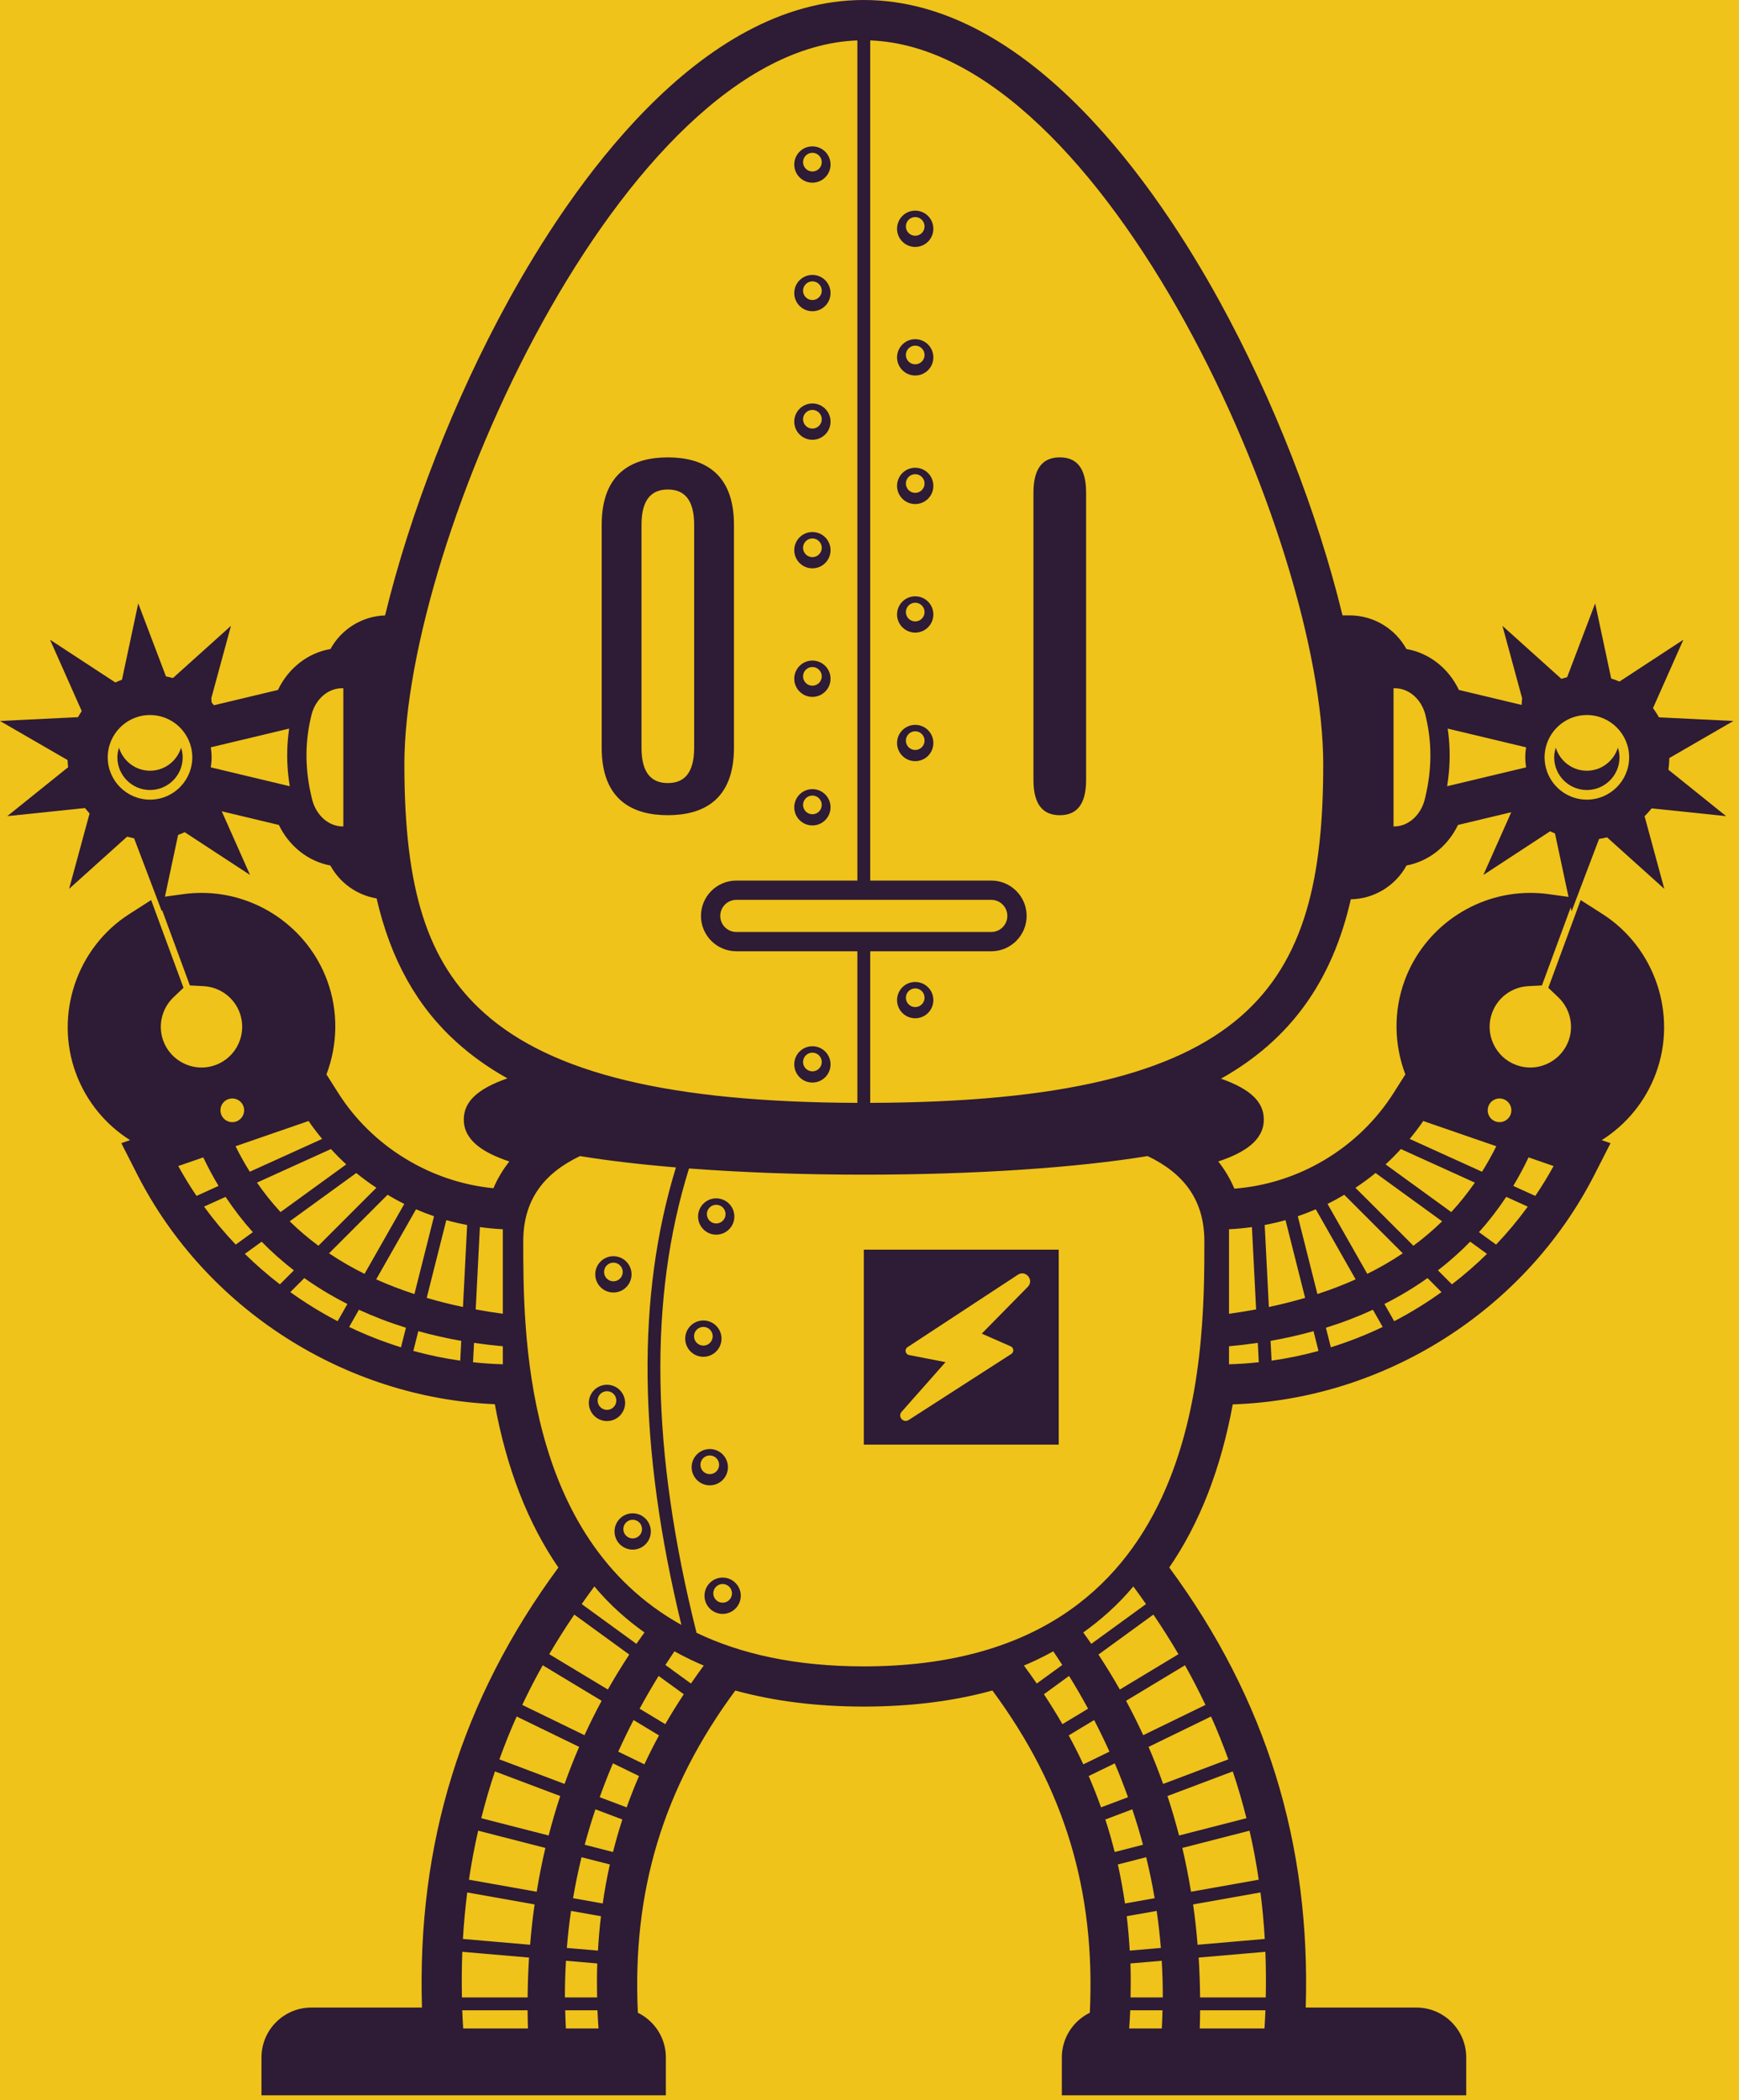 <?xml version="1.0" encoding="UTF-8"?>
<svg width="217px" height="262px" viewBox="0 0 217 262" version="1.1" xmlns="http://www.w3.org/2000/svg" xmlns:xlink="http://www.w3.org/1999/xlink" style="background: #EFC319;">
    <!-- Generator: Sketch 59.1 (86144) - https://sketch.com -->
    <title>Hallebot outlines</title>
    <desc>Created with Sketch.</desc>
    <g id="Hallebot-outlines" stroke="none" stroke-width="1" fill="none" fill-rule="evenodd">
        <rect fill="#EFC319" x="0" y="0" width="217" height="262"></rect>
        <g id="Group" fill="#2E1B36">
            <path d="M27.399,100.593 L31.202,109.147 L22.389,103.38 L20.193,113.68 L16.454,103.835 L8.623,110.877 L11.385,100.714 L0.909,101.809 L9.118,95.21 L-3.4283687e-13,89.938 L10.52,89.424 L6.242,79.8 L15.055,85.568 L17.25,75.267 L20.989,85.113 L28.821,78.07 L26.366,87.105 L26.5,88.851 C16.833,87.617 12,89.333 12,94 C12,98.667 17.133,100.864 27.399,100.593 Z" id="Fill-32"></path>
            <path d="M189.936,87.105 L187.481,78.07 L195.313,85.113 L199.052,75.267 L201.248,85.568 L210.06,79.8 L205.782,89.424 L216.302,89.938 L207.184,95.21 L215.392,101.809 L204.917,100.714 L207.679,110.877 L199.847,103.835 L196.109,113.681 L193.914,103.38 L185.101,109.147 L188.904,100.593 C199.635,101.864 205,99.833 205,94.5 C205,89.167 199.928,87.359 189.785,89.077 L189.936,87.105 Z" id="Fill-33"></path>
            <path d="M22.596,93.271 C22.079,94.929 20.548,96.144 18.721,96.144 C16.896,96.144 15.365,94.929 14.848,93.271 C14.729,93.654 14.646,94.052 14.646,94.474 C14.646,96.721 16.474,98.549 18.721,98.549 C20.97,98.549 22.798,96.721 22.798,94.474 C22.798,94.052 22.715,93.654 22.596,93.271" id="Fill-36"></path>
            <path d="M198.013,98.55 C200.26,98.55 202.088,96.722 202.088,94.474 C202.088,94.053 202.005,93.654 201.886,93.272 C201.369,94.929 199.838,96.145 198.013,96.145 C196.187,96.145 194.656,94.929 194.138,93.272 C194.019,93.654 193.937,94.053 193.937,94.474 C193.937,96.722 195.765,98.55 198.013,98.55" id="Fill-37"></path>
            <path d="M101.375,19.061 C102.019,19.061 102.541,19.582 102.541,20.227 C102.541,20.87 102.019,21.392 101.375,21.392 C100.731,21.392 100.209,20.87 100.209,20.227 C100.209,19.582 100.731,19.061 101.375,19.061 M101.375,22.788 C102.625,22.788 103.639,21.773 103.639,20.523 C103.639,19.273 102.625,18.259 101.375,18.259 C100.125,18.259 99.111,19.273 99.111,20.523 C99.111,21.773 100.125,22.788 101.375,22.788" id="Fill-38"></path>
            <path d="M101.375,35.097 C102.019,35.097 102.541,35.619 102.541,36.263 C102.541,36.907 102.019,37.428 101.375,37.428 C100.731,37.428 100.209,36.907 100.209,36.263 C100.209,35.619 100.731,35.097 101.375,35.097 M101.375,38.824 C102.625,38.824 103.639,37.81 103.639,36.559 C103.639,35.309 102.625,34.295 101.375,34.295 C100.125,34.295 99.111,35.309 99.111,36.559 C99.111,37.81 100.125,38.824 101.375,38.824" id="Fill-39"></path>
            <path d="M114.204,27.078 C114.848,27.078 115.37,27.601 115.37,28.244 C115.37,28.889 114.848,29.41 114.204,29.41 C113.56,29.41 113.039,28.889 113.039,28.244 C113.039,27.601 113.56,27.078 114.204,27.078 M114.204,30.805 C115.455,30.805 116.469,29.791 116.469,28.541 C116.469,27.291 115.455,26.276 114.204,26.276 C112.953,26.276 111.939,27.291 111.939,28.541 C111.939,29.791 112.953,30.805 114.204,30.805" id="Fill-40"></path>
            <path d="M101.375,51.133 C102.019,51.133 102.541,51.654 102.541,52.299 C102.541,52.942 102.019,53.464 101.375,53.464 C100.731,53.464 100.209,52.942 100.209,52.299 C100.209,51.654 100.731,51.133 101.375,51.133 M101.375,54.86 C102.625,54.86 103.639,53.846 103.639,52.595 C103.639,51.345 102.625,50.331 101.375,50.331 C100.125,50.331 99.111,51.345 99.111,52.595 C99.111,53.846 100.125,54.86 101.375,54.86" id="Fill-41"></path>
            <path d="M114.204,43.115 C114.848,43.115 115.37,43.636 115.37,44.281 C115.37,44.924 114.848,45.446 114.204,45.446 C113.56,45.446 113.039,44.924 113.039,44.281 C113.039,43.636 113.56,43.115 114.204,43.115 M114.204,46.842 C115.455,46.842 116.469,45.828 116.469,44.577 C116.469,43.327 115.455,42.313 114.204,42.313 C112.953,42.313 111.939,43.327 111.939,44.577 C111.939,45.828 112.953,46.842 114.204,46.842" id="Fill-42"></path>
            <path d="M101.375,67.169 C102.019,67.169 102.541,67.69 102.541,68.335 C102.541,68.978 102.019,69.5 101.375,69.5 C100.731,69.5 100.209,68.978 100.209,68.335 C100.209,67.69 100.731,67.169 101.375,67.169 M101.375,70.896 C102.625,70.896 103.639,69.882 103.639,68.631 C103.639,67.381 102.625,66.367 101.375,66.367 C100.125,66.367 99.111,67.381 99.111,68.631 C99.111,69.882 100.125,70.896 101.375,70.896" id="Fill-43"></path>
            <path d="M114.204,59.151 C114.848,59.151 115.37,59.672 115.37,60.317 C115.37,60.96 114.848,61.482 114.204,61.482 C113.56,61.482 113.039,60.96 113.039,60.317 C113.039,59.672 113.56,59.151 114.204,59.151 M114.204,62.878 C115.455,62.878 116.469,61.864 116.469,60.613 C116.469,59.363 115.455,58.349 114.204,58.349 C112.953,58.349 111.939,59.363 111.939,60.613 C111.939,61.864 112.953,62.878 114.204,62.878" id="Fill-44"></path>
            <path d="M101.375,83.206 C102.019,83.206 102.541,83.727 102.541,84.371 C102.541,85.014 102.019,85.537 101.375,85.537 C100.731,85.537 100.209,85.014 100.209,84.371 C100.209,83.727 100.731,83.206 101.375,83.206 M101.375,86.933 C102.625,86.933 103.639,85.918 103.639,84.668 C103.639,83.418 102.625,82.403 101.375,82.403 C100.125,82.403 99.111,83.418 99.111,84.668 C99.111,85.918 100.125,86.933 101.375,86.933" id="Fill-45"></path>
            <path d="M114.204,75.187 C114.848,75.187 115.37,75.708 115.37,76.353 C115.37,76.996 114.848,77.518 114.204,77.518 C113.56,77.518 113.039,76.996 113.039,76.353 C113.039,75.708 113.56,75.187 114.204,75.187 M114.204,78.914 C115.455,78.914 116.469,77.9 116.469,76.649 C116.469,75.399 115.455,74.385 114.204,74.385 C112.953,74.385 111.939,75.399 111.939,76.649 C111.939,77.9 112.953,78.914 114.204,78.914" id="Fill-46"></path>
            <path d="M101.375,99.242 C102.019,99.242 102.541,99.764 102.541,100.408 C102.541,101.051 102.019,101.573 101.375,101.573 C100.731,101.573 100.209,101.051 100.209,100.408 C100.209,99.764 100.731,99.242 101.375,99.242 M101.375,102.969 C102.625,102.969 103.639,101.955 103.639,100.704 C103.639,99.454 102.625,98.44 101.375,98.44 C100.125,98.44 99.111,99.454 99.111,100.704 C99.111,101.955 100.125,102.969 101.375,102.969" id="Fill-47"></path>
            <path d="M114.204,93.555 C113.56,93.555 113.039,93.033 113.039,92.389 C113.039,91.746 113.56,91.224 114.204,91.224 C114.848,91.224 115.37,91.746 115.37,92.389 C115.37,93.033 114.848,93.555 114.204,93.555 M114.204,90.422 C112.953,90.422 111.939,91.436 111.939,92.686 C111.939,93.937 112.953,94.951 114.204,94.951 C115.455,94.951 116.469,93.937 116.469,92.686 C116.469,91.436 115.455,90.422 114.204,90.422" id="Fill-48"></path>
            <path d="M101.375,133.645 C100.731,133.645 100.209,133.123 100.209,132.479 C100.209,131.836 100.731,131.314 101.375,131.314 C102.019,131.314 102.541,131.836 102.541,132.479 C102.541,133.123 102.019,133.645 101.375,133.645 M101.375,130.512 C100.125,130.512 99.111,131.526 99.111,132.776 C99.111,134.027 100.125,135.041 101.375,135.041 C102.625,135.041 103.639,134.027 103.639,132.776 C103.639,131.526 102.625,130.512 101.375,130.512" id="Fill-49"></path>
            <path d="M114.204,125.627 C113.56,125.627 113.039,125.105 113.039,124.461 C113.039,123.818 113.56,123.296 114.204,123.296 C114.848,123.296 115.37,123.818 115.37,124.461 C115.37,125.105 114.848,125.627 114.204,125.627 M114.204,122.494 C112.953,122.494 111.939,123.508 111.939,124.758 C111.939,126.009 112.953,127.023 114.204,127.023 C115.455,127.023 116.469,126.009 116.469,124.758 C116.469,123.508 115.455,122.494 114.204,122.494" id="Fill-50"></path>
            <path d="M86.62,93.276 C86.62,96.481 85.338,97.683 83.335,97.683 C81.33,97.683 80.049,96.481 80.049,93.276 L80.049,65.471 C80.049,62.266 81.33,61.063 83.335,61.063 C85.338,61.063 86.62,62.266 86.62,65.471 L86.62,93.276 Z M91.588,93.276 L91.588,65.471 C91.588,58.819 87.581,57.056 83.335,57.056 C79.088,57.056 75.081,58.819 75.081,65.471 L75.081,93.276 C75.081,99.927 79.088,101.69 83.335,101.69 C87.581,101.69 91.588,99.927 91.588,93.276 L91.588,93.276 Z" id="Fill-51"></path>
            <path d="M132.245,101.692 C134.248,101.692 135.53,100.49 135.53,97.285 L135.53,61.462 C135.53,58.256 134.248,57.054 132.245,57.054 C130.241,57.054 128.959,58.256 128.959,61.462 L128.959,97.285 C128.959,100.49 130.241,101.692 132.245,101.692" id="Fill-52"></path>
            <path d="M76.543,157.506 C77.187,157.506 77.709,158.028 77.709,158.672 C77.709,159.315 77.187,159.837 76.543,159.837 C75.899,159.837 75.377,159.315 75.377,158.672 C75.377,158.028 75.899,157.506 76.543,157.506 M76.543,161.233 C77.793,161.233 78.807,160.219 78.807,158.968 C78.807,157.718 77.793,156.704 76.543,156.704 C75.293,156.704 74.279,157.718 74.279,158.968 C74.279,160.219 75.293,161.233 76.543,161.233" id="Fill-53"></path>
            <path d="M86.603,166.69 C86.603,166.046 87.124,165.524 87.769,165.524 C88.412,165.524 88.934,166.046 88.934,166.69 C88.934,167.334 88.412,167.856 87.769,167.856 C87.124,167.856 86.603,167.334 86.603,166.69 M90.033,166.987 C90.033,165.736 89.019,164.723 87.769,164.723 C86.518,164.723 85.504,165.736 85.504,166.987 C85.504,168.237 86.518,169.251 87.769,169.251 C89.019,169.251 90.033,168.237 90.033,166.987" id="Fill-54"></path>
            <path d="M89.372,150.29 C90.016,150.29 90.538,150.812 90.538,151.456 C90.538,152.099 90.016,152.621 89.372,152.621 C88.728,152.621 88.206,152.099 88.206,151.456 C88.206,150.812 88.728,150.29 89.372,150.29 M89.372,154.017 C90.622,154.017 91.636,153.003 91.636,151.752 C91.636,150.502 90.622,149.488 89.372,149.488 C88.122,149.488 87.108,150.502 87.108,151.752 C87.108,153.003 88.122,154.017 89.372,154.017" id="Fill-55"></path>
            <path d="M75.741,175.874 C75.097,175.874 74.575,175.351 74.575,174.708 C74.575,174.065 75.097,173.542 75.741,173.542 C76.385,173.542 76.907,174.065 76.907,174.708 C76.907,175.351 76.385,175.874 75.741,175.874 M78.005,175.005 C78.005,173.755 76.991,172.74 75.741,172.74 C74.491,172.74 73.477,173.755 73.477,175.005 C73.477,176.256 74.491,177.269 75.741,177.269 C76.991,177.269 78.005,176.256 78.005,175.005" id="Fill-56"></path>
            <path d="M87.405,182.726 C87.405,182.082 87.926,181.56 88.571,181.56 C89.214,181.56 89.736,182.082 89.736,182.726 C89.736,183.37 89.214,183.892 88.571,183.892 C87.926,183.892 87.405,183.37 87.405,182.726 M90.835,183.023 C90.835,181.772 89.821,180.759 88.571,180.759 C87.32,180.759 86.306,181.772 86.306,183.023 C86.306,184.273 87.32,185.287 88.571,185.287 C89.821,185.287 90.835,184.273 90.835,183.023" id="Fill-57"></path>
            <path d="M77.783,190.745 C77.783,190.101 78.305,189.579 78.949,189.579 C79.593,189.579 80.114,190.101 80.114,190.745 C80.114,191.389 79.593,191.91 78.949,191.91 C78.305,191.91 77.783,191.389 77.783,190.745 M81.213,191.042 C81.213,189.791 80.199,188.777 78.949,188.777 C77.698,188.777 76.684,189.791 76.684,191.042 C76.684,192.292 77.698,193.306 78.949,193.306 C80.199,193.306 81.213,192.292 81.213,191.042" id="Fill-58"></path>
            <path d="M90.174,199.928 C89.53,199.928 89.008,199.406 89.008,198.762 C89.008,198.118 89.53,197.597 90.174,197.597 C90.818,197.597 91.34,198.118 91.34,198.762 C91.34,199.406 90.818,199.928 90.174,199.928 M90.174,196.795 C88.924,196.795 87.91,197.809 87.91,199.059 C87.91,200.31 88.924,201.324 90.174,201.324 C91.424,201.324 92.438,200.31 92.438,199.059 C92.438,197.809 91.424,196.795 90.174,196.795" id="Fill-59"></path>
            <path d="M185.733,137.994 C186.015,137.229 186.864,136.837 187.629,137.119 C188.395,137.402 188.787,138.251 188.504,139.016 C188.222,139.782 187.373,140.173 186.608,139.891 C185.842,139.609 185.451,138.76 185.733,137.994 L185.733,137.994 Z M191.582,149.183 L188.83,147.935 C189.521,146.794 190.154,145.605 190.74,144.377 L193.863,145.456 C193.16,146.739 192.395,147.981 191.582,149.183 L191.582,149.183 Z M181.177,160.216 L179.433,158.468 C180.862,157.362 182.207,156.173 183.457,154.892 L185.552,156.413 C184.171,157.769 182.709,159.038 181.177,160.216 L181.177,160.216 Z M153.361,167.939 C154.582,167.828 155.779,167.685 156.955,167.512 L157.078,169.933 C155.846,170.064 154.607,170.153 153.361,170.186 L153.361,167.939 Z M107.789,207.871 C99.218,207.871 92.379,206.303 86.916,203.682 C81.231,181 80.913,161.989 85.978,145.758 C92.506,146.252 99.92,146.533 107.789,146.533 C121.886,146.533 134.536,145.636 143.202,144.213 C147.73,146.372 150.285,149.702 150.285,154.839 C150.285,169.344 150.285,207.871 107.789,207.871 L107.789,207.871 Z M149.711,253.04 C149.734,252.281 149.749,251.524 149.754,250.772 L157.909,250.772 C157.881,251.522 157.835,252.282 157.79,253.04 L149.711,253.04 Z M131.431,205.994 C131.811,206.561 132.194,207.125 132.558,207.695 L129.371,210.012 C128.852,209.262 128.325,208.513 127.771,207.769 C128.696,207.384 129.972,206.8 131.431,205.994 L131.431,205.994 Z M136.178,205.061 C135.851,204.584 135.511,204.112 135.172,203.64 C137.273,202.142 139.465,200.251 141.422,197.897 C141.969,198.627 142.485,199.363 143.004,200.098 L136.178,205.061 Z M139.739,210.76 C138.902,209.284 138.01,207.83 137.069,206.397 L143.926,201.41 C145.041,203.042 146.075,204.69 147.053,206.35 L139.739,210.76 Z M142.656,216.455 C141.988,215.006 141.277,213.576 140.515,212.164 L147.868,207.732 C148.789,209.364 149.63,211.014 150.423,212.676 L142.656,216.455 Z M145.14,222.536 C144.581,220.977 143.982,219.434 143.322,217.915 L151.119,214.122 C151.915,215.882 152.62,217.667 153.276,219.467 L145.14,222.536 Z M147.128,228.967 C146.694,227.307 146.222,225.662 145.681,224.045 L153.827,220.973 C154.48,222.892 155.04,224.84 155.538,226.81 L147.128,228.967 Z M157.072,234.481 L148.62,235.983 C148.314,234.139 147.962,232.313 147.534,230.519 L155.921,228.367 C156.384,230.375 156.766,232.413 157.072,234.481 L157.072,234.481 Z M149.442,242.597 C149.298,240.903 149.123,239.221 148.881,237.565 L157.287,236.072 C157.53,237.978 157.711,239.911 157.824,241.873 L149.442,242.597 Z M141.077,249.168 C141.106,247.739 141.108,246.323 141.059,244.93 L144.965,244.593 C145.054,246.11 145.104,247.633 145.098,249.168 L141.077,249.168 Z M140.903,253.04 C140.955,252.281 141.006,251.521 141.037,250.772 L145.062,250.772 C145.043,251.526 145.016,252.282 144.974,253.04 L140.903,253.04 Z M140.598,239.037 L144.336,238.373 C144.559,239.904 144.733,241.444 144.857,242.994 L140.973,243.328 C140.89,241.88 140.769,240.449 140.598,239.037 L140.598,239.037 Z M143.024,231.676 C143.439,233.369 143.792,235.074 144.082,236.789 L140.379,237.448 C140.139,235.805 139.852,234.18 139.489,232.582 L143.024,231.676 Z M141.292,225.702 C141.785,227.166 142.229,228.64 142.628,230.121 L139.096,231.028 C138.749,229.661 138.368,228.307 137.927,226.971 L141.292,225.702 Z M139.105,219.967 C139.705,221.366 140.247,222.775 140.757,224.19 L137.393,225.459 C136.921,224.144 136.414,222.839 135.85,221.55 L139.105,219.967 Z M132.574,215.079 C131.852,213.826 131.08,212.581 130.263,211.345 L133.404,209.062 C134.238,210.416 135.031,211.778 135.776,213.149 L132.574,215.079 Z M136.533,214.566 C137.212,215.871 137.843,217.185 138.442,218.505 L135.181,220.092 C134.614,218.878 134.007,217.674 133.357,216.48 L136.533,214.566 Z M157.947,249.168 L149.752,249.168 C149.735,247.494 149.681,245.833 149.574,244.195 L157.9,243.477 C157.973,245.346 157.987,247.244 157.947,249.168 L157.947,249.168 Z M86.219,210.012 L83.032,207.695 C83.397,207.125 83.779,206.561 84.158,205.994 C85.618,206.8 86.894,207.385 87.819,207.769 C87.265,208.513 86.738,209.262 86.219,210.012 L86.219,210.012 Z M57.681,250.772 L65.836,250.772 C65.841,251.524 65.857,252.281 65.879,253.04 L57.8,253.04 C57.755,252.282 57.709,251.522 57.681,250.772 L57.681,250.772 Z M72.586,200.098 C73.106,199.363 73.621,198.627 74.169,197.897 C76.125,200.251 78.317,202.142 80.418,203.639 C80.078,204.112 79.739,204.584 79.411,205.061 L72.586,200.098 Z M75.851,210.76 L68.537,206.35 C69.516,204.691 70.549,203.042 71.664,201.41 L78.522,206.397 C77.58,207.83 76.688,209.285 75.851,210.76 L75.851,210.76 Z M79.814,213.149 C80.56,211.779 81.352,210.416 82.186,209.062 L85.326,211.346 C84.51,212.581 83.738,213.826 83.016,215.079 L79.814,213.149 Z M77.148,218.505 C77.747,217.185 78.379,215.871 79.058,214.566 L82.233,216.48 C81.582,217.674 80.976,218.878 80.409,220.091 L77.148,218.505 Z M74.833,224.19 C75.343,222.775 75.885,221.366 76.485,219.966 L79.74,221.55 C79.177,222.839 78.669,224.144 78.197,225.458 L74.833,224.19 Z M72.962,230.121 C73.361,228.64 73.805,227.166 74.299,225.702 L77.663,226.971 C77.223,228.307 76.841,229.661 76.493,231.028 L72.962,230.121 Z M75.211,237.448 L71.508,236.789 C71.799,235.074 72.151,233.369 72.566,231.676 L76.101,232.582 C75.738,234.18 75.451,235.805 75.211,237.448 L75.211,237.448 Z M70.625,244.593 L74.531,244.93 C74.482,246.323 74.483,247.739 74.514,249.168 L70.492,249.168 C70.486,247.633 70.536,246.11 70.625,244.593 L70.625,244.593 Z M74.617,243.328 L70.733,242.994 C70.858,241.444 71.031,239.904 71.255,238.373 L74.992,239.037 C74.821,240.449 74.7,241.88 74.617,243.328 L74.617,243.328 Z M66.709,237.565 C66.468,239.221 66.291,240.903 66.149,242.597 L57.766,241.873 C57.879,239.911 58.061,237.978 58.304,236.072 L66.709,237.565 Z M68.056,230.519 C67.627,232.313 67.276,234.139 66.97,235.983 L58.518,234.481 C58.824,232.413 59.206,230.375 59.669,228.367 L68.056,230.519 Z M69.909,224.045 C69.367,225.662 68.897,227.307 68.463,228.967 L60.053,226.81 C60.551,224.84 61.11,222.892 61.764,220.973 L69.909,224.045 Z M65.167,212.677 C65.961,211.014 66.802,209.364 67.723,207.732 L75.075,212.163 C74.313,213.575 73.602,215.006 72.935,216.455 L65.167,212.677 Z M72.269,217.915 C71.608,219.434 71.009,220.977 70.45,222.536 L62.315,219.467 C62.971,217.667 63.676,215.882 64.472,214.122 L72.269,217.915 Z M57.69,243.476 L66.016,244.195 C65.909,245.833 65.856,247.494 65.838,249.168 L57.643,249.168 C57.603,247.244 57.616,245.346 57.69,243.476 L57.69,243.476 Z M70.616,253.04 C70.574,252.282 70.547,251.526 70.528,250.772 L74.553,250.772 C74.584,251.521 74.635,252.281 74.687,253.04 L70.616,253.04 Z M72.377,144.213 C75.797,144.775 79.839,145.253 84.346,145.628 C79.403,161.74 79.636,180.485 85.026,202.698 C65.299,191.699 65.294,166.07 65.294,154.839 C65.294,149.702 67.848,146.372 72.377,144.213 L72.377,144.213 Z M59.026,169.932 L59.15,167.512 C60.325,167.685 61.523,167.828 62.744,167.939 L62.744,170.186 C61.497,170.153 60.258,170.064 59.026,169.932 L59.026,169.932 Z M30.552,156.413 L32.649,154.892 C33.898,156.173 35.243,157.362 36.672,158.468 L34.927,160.216 C33.397,159.038 31.934,157.769 30.552,156.413 L30.552,156.413 Z M25.364,144.377 C25.951,145.605 26.584,146.794 27.275,147.935 L24.524,149.183 C23.71,147.981 22.945,146.739 22.242,145.456 L25.364,144.377 Z M40.197,142.074 L31.171,146.168 C30.536,145.156 29.942,144.096 29.392,142.987 L38.505,139.839 C39.033,140.615 39.605,141.354 40.197,142.074 L40.197,142.074 Z M53.247,161.902 L55.692,152.205 C56.547,152.448 57.417,152.642 58.292,152.81 L57.772,163.04 C56.22,162.715 54.714,162.332 53.247,161.902 L53.247,161.902 Z M52.199,166.055 C53.926,166.533 55.708,166.943 57.557,167.265 L57.431,169.734 C55.45,169.453 53.495,169.047 51.577,168.52 L52.199,166.055 Z M44.788,163.383 C46.649,164.24 48.604,164.991 50.653,165.626 L50.038,168.069 C47.819,167.379 45.656,166.53 43.567,165.53 L44.788,163.383 Z M43.351,162.665 L42.13,164.813 C40.078,163.746 38.106,162.532 36.227,161.183 C36.754,160.656 37.342,160.065 37.974,159.432 C39.655,160.628 41.45,161.704 43.351,162.665 L43.351,162.665 Z M51.913,150.852 C52.651,151.17 53.4,151.462 54.161,151.722 L51.713,161.426 C50.064,160.888 48.47,160.28 46.942,159.593 L51.913,150.852 Z M48.36,149.043 C49.044,149.447 49.738,149.831 50.45,150.182 L45.488,158.908 C43.939,158.14 42.462,157.286 41.059,156.343 C44.006,153.391 47.027,150.369 48.36,149.043 L48.36,149.043 Z M44.457,146.326 C45.262,146.985 46.103,147.597 46.968,148.171 C46.648,148.486 46.262,148.87 45.788,149.344 C44.49,150.639 42.762,152.368 41.035,154.097 L39.735,155.399 C38.472,154.464 37.274,153.452 36.149,152.352 L44.457,146.326 Z M31.552,153.706 L29.415,155.256 C28.001,153.769 26.679,152.188 25.462,150.519 L28.149,149.301 C29.183,150.858 30.317,152.328 31.552,153.706 L31.552,153.706 Z M32.066,147.524 L41.297,143.336 C41.909,144 42.541,144.645 43.207,145.251 L35.008,151.199 C33.952,150.061 32.976,148.831 32.066,147.524 L32.066,147.524 Z M62.744,163.885 C61.597,163.728 60.47,163.547 59.361,163.343 L59.884,153.072 C60.831,153.202 61.783,153.3 62.744,153.339 L62.744,163.885 Z M50.46,95.351 C50.46,67.386 77.679,6.144 106.987,5.04 L106.987,109.846 L91.881,109.846 C89.45,109.846 87.471,111.824 87.471,114.255 C87.471,116.687 89.45,118.665 91.881,118.665 L106.987,118.665 L106.987,137.576 C83.657,137.495 68.832,133.917 60.384,126.329 C53.335,119.998 50.46,111.023 50.46,95.351 L50.46,95.351 Z M38.966,99.798 L38.871,99.402 C38.066,96.044 38.036,92.733 38.781,89.562 L38.89,89.097 C39.402,87.186 40.947,85.855 42.669,85.855 L42.843,85.855 L42.843,103.094 L42.762,103.094 C41.036,103.094 39.486,101.741 38.966,99.798 L38.966,99.798 Z M26.301,95.723 C26.314,95.646 26.319,95.569 26.33,95.492 C26.344,95.386 26.36,95.281 26.37,95.174 C26.392,94.941 26.406,94.708 26.406,94.474 C26.406,94.24 26.392,94.007 26.37,93.773 C26.36,93.667 26.344,93.563 26.331,93.458 C26.32,93.38 26.314,93.302 26.301,93.225 L36.081,90.889 C36.079,90.902 36.079,90.915 36.077,90.928 C35.823,92.671 35.772,94.443 35.925,96.234 C35.928,96.26 35.931,96.286 35.933,96.311 C35.983,96.865 36.053,97.421 36.141,97.979 C36.146,98.012 36.148,98.044 36.153,98.077 L26.301,95.723 Z M18.721,99.752 C15.811,99.752 13.443,97.385 13.443,94.474 C13.443,91.563 15.811,89.195 18.721,89.195 C21.022,89.195 22.978,90.677 23.699,92.734 L23.7,92.735 C23.796,93.01 23.867,93.289 23.917,93.569 C23.921,93.595 23.925,93.622 23.929,93.648 C23.974,93.923 24,94.199 24,94.474 C24,94.75 23.974,95.026 23.929,95.3 C23.925,95.326 23.921,95.352 23.917,95.379 C23.867,95.659 23.796,95.937 23.7,96.212 L23.698,96.218 C22.975,98.273 21.021,99.752 18.721,99.752 L18.721,99.752 Z M165.119,95.351 C165.119,123.202 156.343,137.418 108.591,137.576 L108.591,118.665 L123.697,118.665 C126.129,118.665 128.107,116.687 128.107,114.255 C128.107,111.824 126.129,109.846 123.697,109.846 L108.591,109.846 L108.591,5.04 C137.9,6.144 165.119,67.386 165.119,95.351 L165.119,95.351 Z M177.845,89.099 L177.952,89.553 L177.955,89.568 C178.696,92.733 178.667,96.036 177.867,99.386 C177.864,99.396 177.862,99.406 177.86,99.416 L177.77,99.791 C177.253,101.738 175.7,103.094 173.972,103.094 L173.891,103.094 L173.891,85.855 L174.065,85.855 C175.788,85.855 177.334,87.187 177.845,89.099 L177.845,89.099 Z M190.433,93.225 C190.421,93.298 190.416,93.372 190.406,93.446 C190.391,93.556 190.374,93.665 190.364,93.777 C190.342,94.009 190.329,94.242 190.329,94.474 C190.329,94.707 190.342,94.939 190.364,95.171 C190.374,95.283 190.391,95.393 190.406,95.504 C190.416,95.577 190.421,95.65 190.433,95.723 L180.582,98.077 C180.587,98.041 180.589,98.007 180.594,97.972 C180.682,97.419 180.752,96.867 180.8,96.318 L180.809,96.231 C180.962,94.439 180.911,92.666 180.656,90.922 C180.655,90.911 180.655,90.9 180.653,90.889 L190.433,93.225 Z M198.013,89.195 C200.923,89.195 203.292,91.563 203.292,94.474 C203.292,97.385 200.923,99.752 198.013,99.752 C195.722,99.752 193.773,98.283 193.045,96.24 L193.035,96.212 C192.938,95.937 192.867,95.658 192.817,95.377 C192.813,95.352 192.809,95.327 192.805,95.302 C192.76,95.026 192.734,94.75 192.734,94.474 C192.734,94.198 192.76,93.922 192.805,93.647 L192.817,93.571 C192.867,93.29 192.938,93.011 193.035,92.735 L193.043,92.712 C193.77,90.667 195.72,89.195 198.013,89.195 L198.013,89.195 Z M123.697,112.251 C124.802,112.251 125.702,113.15 125.702,114.255 C125.702,115.361 124.802,116.26 123.697,116.26 L91.881,116.26 C90.776,116.26 89.877,115.361 89.877,114.255 C89.877,113.15 90.776,112.251 91.881,112.251 L123.697,112.251 Z M156.22,153.072 L156.743,163.343 C155.634,163.547 154.507,163.729 153.361,163.885 L153.361,153.339 C154.321,153.3 155.274,153.202 156.22,153.072 L156.22,153.072 Z M175.07,154.097 C173.342,152.368 171.615,150.639 170.316,149.344 C169.842,148.87 169.457,148.486 169.136,148.172 C170.002,147.597 170.842,146.985 171.648,146.326 L179.956,152.352 C178.832,153.452 177.633,154.464 176.37,155.399 L175.07,154.097 Z M170.617,158.908 L165.654,150.182 C166.366,149.831 167.061,149.447 167.744,149.043 C169.077,150.369 172.099,153.391 175.046,156.343 C173.643,157.286 172.166,158.14 170.617,158.908 L170.617,158.908 Z M172.754,162.665 C174.655,161.704 176.45,160.628 178.13,159.432 C178.762,160.065 179.351,160.655 179.878,161.183 C177.999,162.532 176.027,163.746 173.975,164.813 L172.754,162.665 Z M165.452,165.626 C167.501,164.991 169.457,164.24 171.317,163.383 L172.538,165.53 C170.449,166.53 168.286,167.379 166.068,168.069 L165.452,165.626 Z M163.906,166.055 L164.528,168.52 C162.61,169.047 160.655,169.453 158.673,169.734 L158.548,167.265 C160.397,166.943 162.178,166.533 163.906,166.055 L163.906,166.055 Z M161.944,151.721 C162.705,151.462 163.454,151.17 164.191,150.852 L169.162,159.593 C167.634,160.28 166.042,160.888 164.392,161.426 L161.944,151.721 Z M162.858,161.902 C161.39,162.332 159.884,162.715 158.334,163.04 L157.814,152.81 C158.689,152.642 159.557,152.448 160.413,152.204 L162.858,161.902 Z M187.956,149.3 L190.643,150.519 C189.426,152.188 188.104,153.769 186.689,155.257 L184.552,153.706 C185.788,152.328 186.921,150.858 187.956,149.3 L187.956,149.3 Z M181.096,151.199 L172.898,145.251 C173.563,144.645 174.195,144 174.807,143.336 L184.039,147.524 C183.129,148.831 182.152,150.061 181.096,151.199 L181.096,151.199 Z M177.599,139.839 L186.712,142.987 C186.163,144.096 185.569,145.156 184.933,146.168 L175.908,142.074 C176.501,141.354 177.072,140.615 177.599,139.839 L177.599,139.839 Z M28.475,137.119 C29.24,136.837 30.089,137.229 30.372,137.994 C30.654,138.76 30.262,139.609 29.497,139.891 C28.732,140.173 27.882,139.782 27.601,139.016 C27.318,138.251 27.71,137.402 28.475,137.119 L28.475,137.119 Z M198.568,116.221 L196.249,122.512 C198.407,124.564 199.266,127.781 198.172,130.748 C196.706,134.725 192.277,136.768 188.299,135.302 C184.323,133.835 182.28,129.406 183.747,125.429 C184.84,122.462 187.584,120.573 190.558,120.413 L192.878,114.123 C186.459,113.236 180.062,116.88 177.728,123.209 C175.645,128.859 177.42,134.976 181.704,138.712 L176.601,136.95 L176.091,137.753 C170.931,145.888 161.778,150.944 152.196,150.957 C151.351,147.783 149.44,145.375 146.742,143.556 C152.006,142.448 155.096,141.104 155.096,139.655 C155.096,137.999 151.062,136.483 144.362,135.296 C158.187,130.396 164.221,121.72 166.433,109.575 L168.413,109.575 C170.953,109.575 173.083,107.844 173.704,105.499 L173.972,105.499 C176.706,105.499 179.14,103.536 180.014,100.685 L191.199,98.013 C192.482,100.473 195.052,102.158 198.013,102.158 C202.25,102.158 205.697,98.711 205.697,94.474 C205.697,90.237 202.25,86.79 198.013,86.79 C195.053,86.79 192.482,88.475 191.2,90.934 L180.113,88.287 C179.266,85.426 176.818,83.449 174.065,83.449 L173.704,83.449 C173.083,81.104 170.953,79.373 168.413,79.373 L165.454,79.373 C162.594,66.64 156.976,51.737 149.9,38.845 C142.471,25.312 127.123,2.608 107.789,2.608 C88.455,2.608 73.107,25.312 65.679,38.845 C58.603,51.736 52.984,66.64 50.124,79.373 L48.322,79.373 C45.782,79.373 43.651,81.104 43.031,83.449 L42.669,83.449 C39.918,83.449 37.469,85.426 36.621,88.286 L25.535,90.935 C24.252,88.475 21.682,86.79 18.721,86.79 C14.484,86.79 11.038,90.237 11.038,94.474 C11.038,98.711 14.484,102.158 18.721,102.158 C21.682,102.158 24.252,100.473 25.535,98.013 L36.719,100.685 C37.594,103.536 40.029,105.499 42.762,105.499 L43.031,105.499 C43.651,107.844 45.782,109.575 48.322,109.575 L49.143,109.575 C50.432,116.489 53.159,123.073 58.776,128.119 C62.062,131.069 66.222,133.442 71.361,135.271 C64.575,136.461 60.483,137.988 60.483,139.655 C60.483,141.104 63.572,142.448 68.836,143.556 C66.144,145.372 64.233,147.774 63.387,150.94 C53.996,150.747 45.079,145.74 40.012,137.753 L39.503,136.95 L34.401,138.712 C38.685,134.976 40.46,128.859 38.376,123.209 C36.042,116.88 29.646,113.236 23.227,114.123 L25.547,120.413 C28.521,120.573 31.264,122.462 32.358,125.429 C33.824,129.406 31.782,133.835 27.805,135.302 C23.827,136.768 19.399,134.725 17.932,130.748 C16.838,127.781 17.698,124.564 19.856,122.512 L17.536,116.221 C12.079,119.714 9.58,126.638 11.914,132.968 C13.922,138.414 18.939,141.874 24.388,142.169 L18.824,144.091 L19.451,145.323 C27.897,161.898 45.363,172.607 63.946,172.607 L63.96,172.607 C65.146,180.328 67.647,188.688 72.921,195.568 C59.9,212.561 54.149,231.391 55.379,253.04 L38.845,253.04 C36.861,253.04 35.237,254.663 35.237,256.648 L35.237,258.771 L80.481,258.771 L80.481,256.648 C80.481,254.741 78.977,253.183 77.099,253.063 C75.89,235.859 80.231,221.463 90.699,207.953 L90.765,207.869 C95.567,209.402 101.19,210.277 107.789,210.277 C114.393,210.277 120.019,209.401 124.823,207.867 L124.891,207.953 C135.36,221.464 139.701,235.86 138.491,253.063 C136.613,253.183 135.109,254.742 135.109,256.648 L135.109,258.771 L180.353,258.771 L180.353,256.648 C180.353,254.663 178.729,253.04 176.745,253.04 L160.212,253.04 C161.442,231.388 155.688,212.555 142.664,195.56 C147.933,188.681 150.433,180.325 151.619,172.607 L152.158,172.607 C170.742,172.607 188.208,161.898 196.654,145.323 L197.281,144.091 L191.716,142.169 C197.167,141.874 202.182,138.414 204.191,132.968 C206.525,126.638 204.026,119.714 198.568,116.221 L198.568,116.221 Z" id="Fill-60"></path>
            <path d="M202.967,132.517 C201.199,137.312 196.754,140.59 191.645,140.867 L191.29,143.403 L195.439,144.835 C187.192,160.918 170.216,171.303 152.157,171.303 L150.499,171.303 L150.329,172.409 C148.927,181.538 145.999,189.061 141.628,194.766 L141.021,195.559 L141.628,196.353 C154.469,213.108 160.122,231.626 158.909,252.965 L158.83,254.344 L176.744,254.344 C178.015,254.344 179.049,255.378 179.049,256.648 L179.049,257.467 L136.413,257.467 L136.413,256.648 C136.413,255.446 137.363,254.442 138.573,254.364 L139.711,254.29 L139.79,253.154 C141.027,235.579 136.619,220.961 125.921,207.155 L125.363,206.434 L124.425,206.623 C119.546,208.182 113.948,208.972 107.789,208.972 C101.633,208.972 96.039,208.183 91.161,206.626 L90.3,206.353 L89.74,207.062 C78.969,220.961 74.562,235.579 75.799,253.154 L75.878,254.29 L77.015,254.364 C78.228,254.442 79.176,255.446 79.176,256.648 L79.176,257.467 L36.541,257.467 L36.541,256.648 C36.541,255.378 37.575,254.344 38.845,254.344 L56.759,254.344 L56.681,252.965 C55.468,231.629 61.119,213.114 73.956,196.361 L74.563,195.567 L73.956,194.774 C69.581,189.068 66.653,181.542 65.249,172.41 L65.079,171.303 L63.96,171.303 C45.886,171.303 28.912,160.918 20.666,144.834 L24.813,143.403 L24.459,140.867 C19.349,140.59 14.905,137.312 13.137,132.517 C11.266,127.444 12.856,121.716 16.912,118.298 L18.352,122.202 C16.217,124.665 15.566,128.105 16.707,131.2 C18.005,134.718 21.4,137.081 25.153,137.08 C26.212,137.08 27.256,136.894 28.256,136.525 C30.507,135.695 32.3,134.036 33.307,131.853 C34.314,129.67 34.411,127.228 33.581,124.977 C32.44,121.884 29.712,119.689 26.489,119.2 L25.049,115.295 C25.081,115.295 25.113,115.295 25.144,115.295 C30.482,115.295 35.307,118.657 37.151,123.661 C38.975,128.603 37.525,134.258 33.544,137.728 L34.827,139.945 L38.953,138.519 C44.232,146.786 53.575,152.042 63.36,152.244 L64.383,152.264 L64.646,151.277 C65.376,148.549 66.985,146.377 69.565,144.638 L72.119,142.915 L69.104,142.281 C63.373,141.073 62.086,139.958 61.831,139.655 C62.121,139.313 63.731,137.933 71.585,136.555 L76.459,135.701 L71.797,134.042 C66.81,132.267 62.837,130.012 59.647,127.148 C54.877,122.864 51.861,117.038 50.425,109.336 L50.227,108.27 L48.321,108.27 C46.433,108.27 44.776,106.994 44.292,105.165 L44.034,104.195 L42.762,104.195 C40.608,104.195 38.681,102.631 37.967,100.302 L37.747,99.59 L24.85,96.508 L24.379,97.409 C23.269,99.534 21.102,100.854 18.721,100.854 C15.203,100.854 12.341,97.992 12.341,94.474 C12.341,90.956 15.203,88.094 18.721,88.094 C21.103,88.094 23.269,89.413 24.378,91.538 L24.847,92.44 L37.655,89.38 L37.871,88.657 C38.563,86.322 40.491,84.754 42.669,84.754 L44.034,84.754 L44.292,83.783 C44.776,81.954 46.433,80.677 48.321,80.677 L51.167,80.677 L51.396,79.659 C54.317,66.659 59.939,52.012 66.822,39.472 C74.111,26.192 89.127,3.913 107.789,3.913 C126.45,3.913 141.466,26.192 148.755,39.473 C155.64,52.013 161.262,66.661 164.181,79.659 L164.409,80.677 L168.412,80.677 C170.301,80.677 171.958,81.954 172.443,83.783 L172.699,84.754 L174.065,84.754 C176.242,84.754 178.17,86.322 178.862,88.657 L179.075,89.38 L191.886,92.44 L192.357,91.538 C193.464,89.413 195.631,88.094 198.013,88.094 C201.53,88.094 204.393,90.956 204.393,94.474 C204.393,97.992 201.53,100.854 198.013,100.854 C195.631,100.854 193.463,99.534 192.355,97.41 L191.885,96.508 L178.987,99.59 L178.767,100.303 C178.054,102.631 176.127,104.195 173.972,104.195 L172.699,104.195 L172.443,105.165 C171.958,106.994 170.301,108.27 168.412,108.27 L165.345,108.27 L165.151,109.341 C162.833,122.06 156.288,129.685 143.926,134.067 L139.265,135.719 L144.133,136.58 C151.865,137.949 153.459,139.315 153.747,139.655 C153.492,139.958 152.204,141.073 146.473,142.281 L143.457,142.915 L146.013,144.638 C148.598,146.38 150.207,148.557 150.935,151.292 L151.194,152.263 L152.198,152.262 C162.196,152.247 171.748,146.983 177.15,138.519 L181.278,139.945 L182.561,137.728 C178.578,134.258 177.128,128.604 178.952,123.661 C180.797,118.657 185.622,115.295 190.959,115.295 C190.99,115.295 191.023,115.295 191.055,115.295 L189.615,119.2 C186.393,119.689 183.663,121.884 182.522,124.978 C180.808,129.63 183.197,134.809 187.849,136.525 C188.849,136.894 189.893,137.08 190.951,137.08 C194.706,137.08 198.099,134.717 199.396,131.2 C200.537,128.105 199.886,124.664 197.753,122.202 L199.192,118.298 C203.247,121.716 204.837,127.444 202.967,132.517 M199.974,114.024 L197.241,112.277 L193.206,123.22 L194.449,124.402 C195.926,125.807 196.426,127.943 195.726,129.845 C194.992,131.833 193.072,133.168 190.95,133.168 C190.355,133.168 189.766,133.062 189.202,132.854 C187.932,132.386 186.919,131.449 186.35,130.215 C185.78,128.98 185.726,127.601 186.195,126.331 C186.897,124.428 188.663,123.128 190.697,123.018 L192.41,122.926 L196.446,111.983 L193.234,111.539 C192.482,111.435 191.716,111.383 190.957,111.383 C183.99,111.383 177.691,115.773 175.281,122.307 C173.863,126.151 173.961,130.324 175.367,134.027 L173.89,136.355 C169.535,143.219 162.047,147.673 154.029,148.277 C153.516,147.06 152.845,145.929 152.02,144.886 C155.298,143.799 157.703,142.248 157.703,139.655 C157.703,137.482 156.083,135.869 152.362,134.558 C160.988,129.71 166.226,122.439 168.561,112.182 C171.505,112.128 174.139,110.476 175.509,107.966 C178.262,107.453 180.64,105.584 181.937,102.908 L190.037,100.972 C191.97,103.351 194.875,104.767 198.012,104.767 C203.688,104.767 208.305,100.149 208.305,94.474 C208.305,88.799 203.688,84.182 198.012,84.182 C194.875,84.182 191.97,85.596 190.037,87.975 L182.048,86.067 C180.75,83.339 178.321,81.445 175.497,80.962 C174.103,78.42 171.407,76.765 168.411,76.765 L167.524,76.765 C164.415,63.945 158.882,49.788 152.186,37.59 C144.479,23.551 128.464,0 107.789,0 C87.112,0 71.097,23.551 63.391,37.59 C56.695,49.789 51.16,63.949 48.053,76.769 C45.165,76.864 42.589,78.496 41.236,80.962 C38.413,81.446 35.985,83.339 34.686,86.067 L26.696,87.975 C24.763,85.596 21.858,84.182 18.721,84.182 C13.046,84.182 8.429,88.799 8.429,94.474 C8.429,100.149 13.046,104.767 18.721,104.767 C21.858,104.767 24.763,103.351 26.696,100.972 L34.797,102.908 C36.094,105.584 38.471,107.453 41.224,107.966 C42.408,110.137 44.539,111.665 46.997,112.074 C48.738,119.669 52.032,125.568 57.033,130.059 C58.894,131.73 60.977,133.211 63.321,134.521 C59.525,135.839 57.874,137.463 57.874,139.655 C57.874,142.248 60.279,143.799 63.557,144.886 C62.745,145.913 62.082,147.027 61.571,148.223 C53.747,147.469 46.454,143.038 42.214,136.354 L40.737,134.027 C42.143,130.324 42.241,126.151 40.823,122.307 C38.413,115.772 32.114,111.383 25.146,111.383 C24.388,111.383 23.622,111.435 22.869,111.539 L19.658,111.983 L23.692,122.926 L25.406,123.018 C27.441,123.128 29.209,124.428 29.91,126.331 C30.879,128.959 29.53,131.886 26.902,132.854 C26.337,133.062 25.748,133.168 25.153,133.168 C23.03,133.168 21.112,131.833 20.38,129.846 C19.677,127.942 20.177,125.806 21.654,124.402 L22.897,123.22 L18.861,112.276 L16.13,114.024 C9.575,118.219 6.772,126.565 9.466,133.87 C10.768,137.401 13.181,140.303 16.234,142.226 L15.139,142.604 L17.127,146.508 C25.677,163.288 43.015,174.355 61.745,175.167 C63.222,183.194 65.883,190.03 69.678,195.54 C57.613,211.928 52.028,229.928 52.654,250.431 L38.845,250.431 C35.417,250.431 32.629,253.221 32.629,256.648 L32.629,261.38 L83.089,261.38 L83.089,256.648 C83.089,254.218 81.669,252.09 79.594,251.076 C78.876,235.905 82.749,223.068 91.754,210.884 C96.575,212.213 101.959,212.886 107.789,212.886 C113.622,212.886 119.01,212.211 123.836,210.88 C132.824,223.015 136.715,235.872 135.995,251.076 C133.92,252.09 132.5,254.218 132.5,256.648 L132.5,261.38 L182.961,261.38 L182.961,256.648 C182.961,253.221 180.171,250.431 176.744,250.431 L162.935,250.431 C163.562,229.925 157.977,211.923 145.905,195.533 C149.694,190.029 152.352,183.203 153.828,175.188 C172.753,174.568 190.345,163.45 198.978,146.508 L200.967,142.605 L199.87,142.226 C202.923,140.303 205.336,137.401 206.638,133.87 C209.332,126.565 206.53,118.219 199.974,114.024" id="Fill-61"></path>
            <path d="M128.25,160.526 L122.509,166.362 L126.121,167.949 C126.515,168.123 126.558,168.665 126.195,168.898 L113.387,177.138 C112.72,177.567 111.98,176.706 112.507,176.112 L117.986,169.921 L113.437,169.032 C112.961,168.94 112.839,168.317 113.243,168.051 L127.011,159.016 C127.995,158.37 129.076,159.687 128.25,160.526 L128.25,160.526 Z M107.79,180.209 L132.112,180.209 L132.112,155.888 L107.79,155.888 L107.79,180.209 Z" id="Fill-62"></path>
        </g>
    </g>
</svg>
